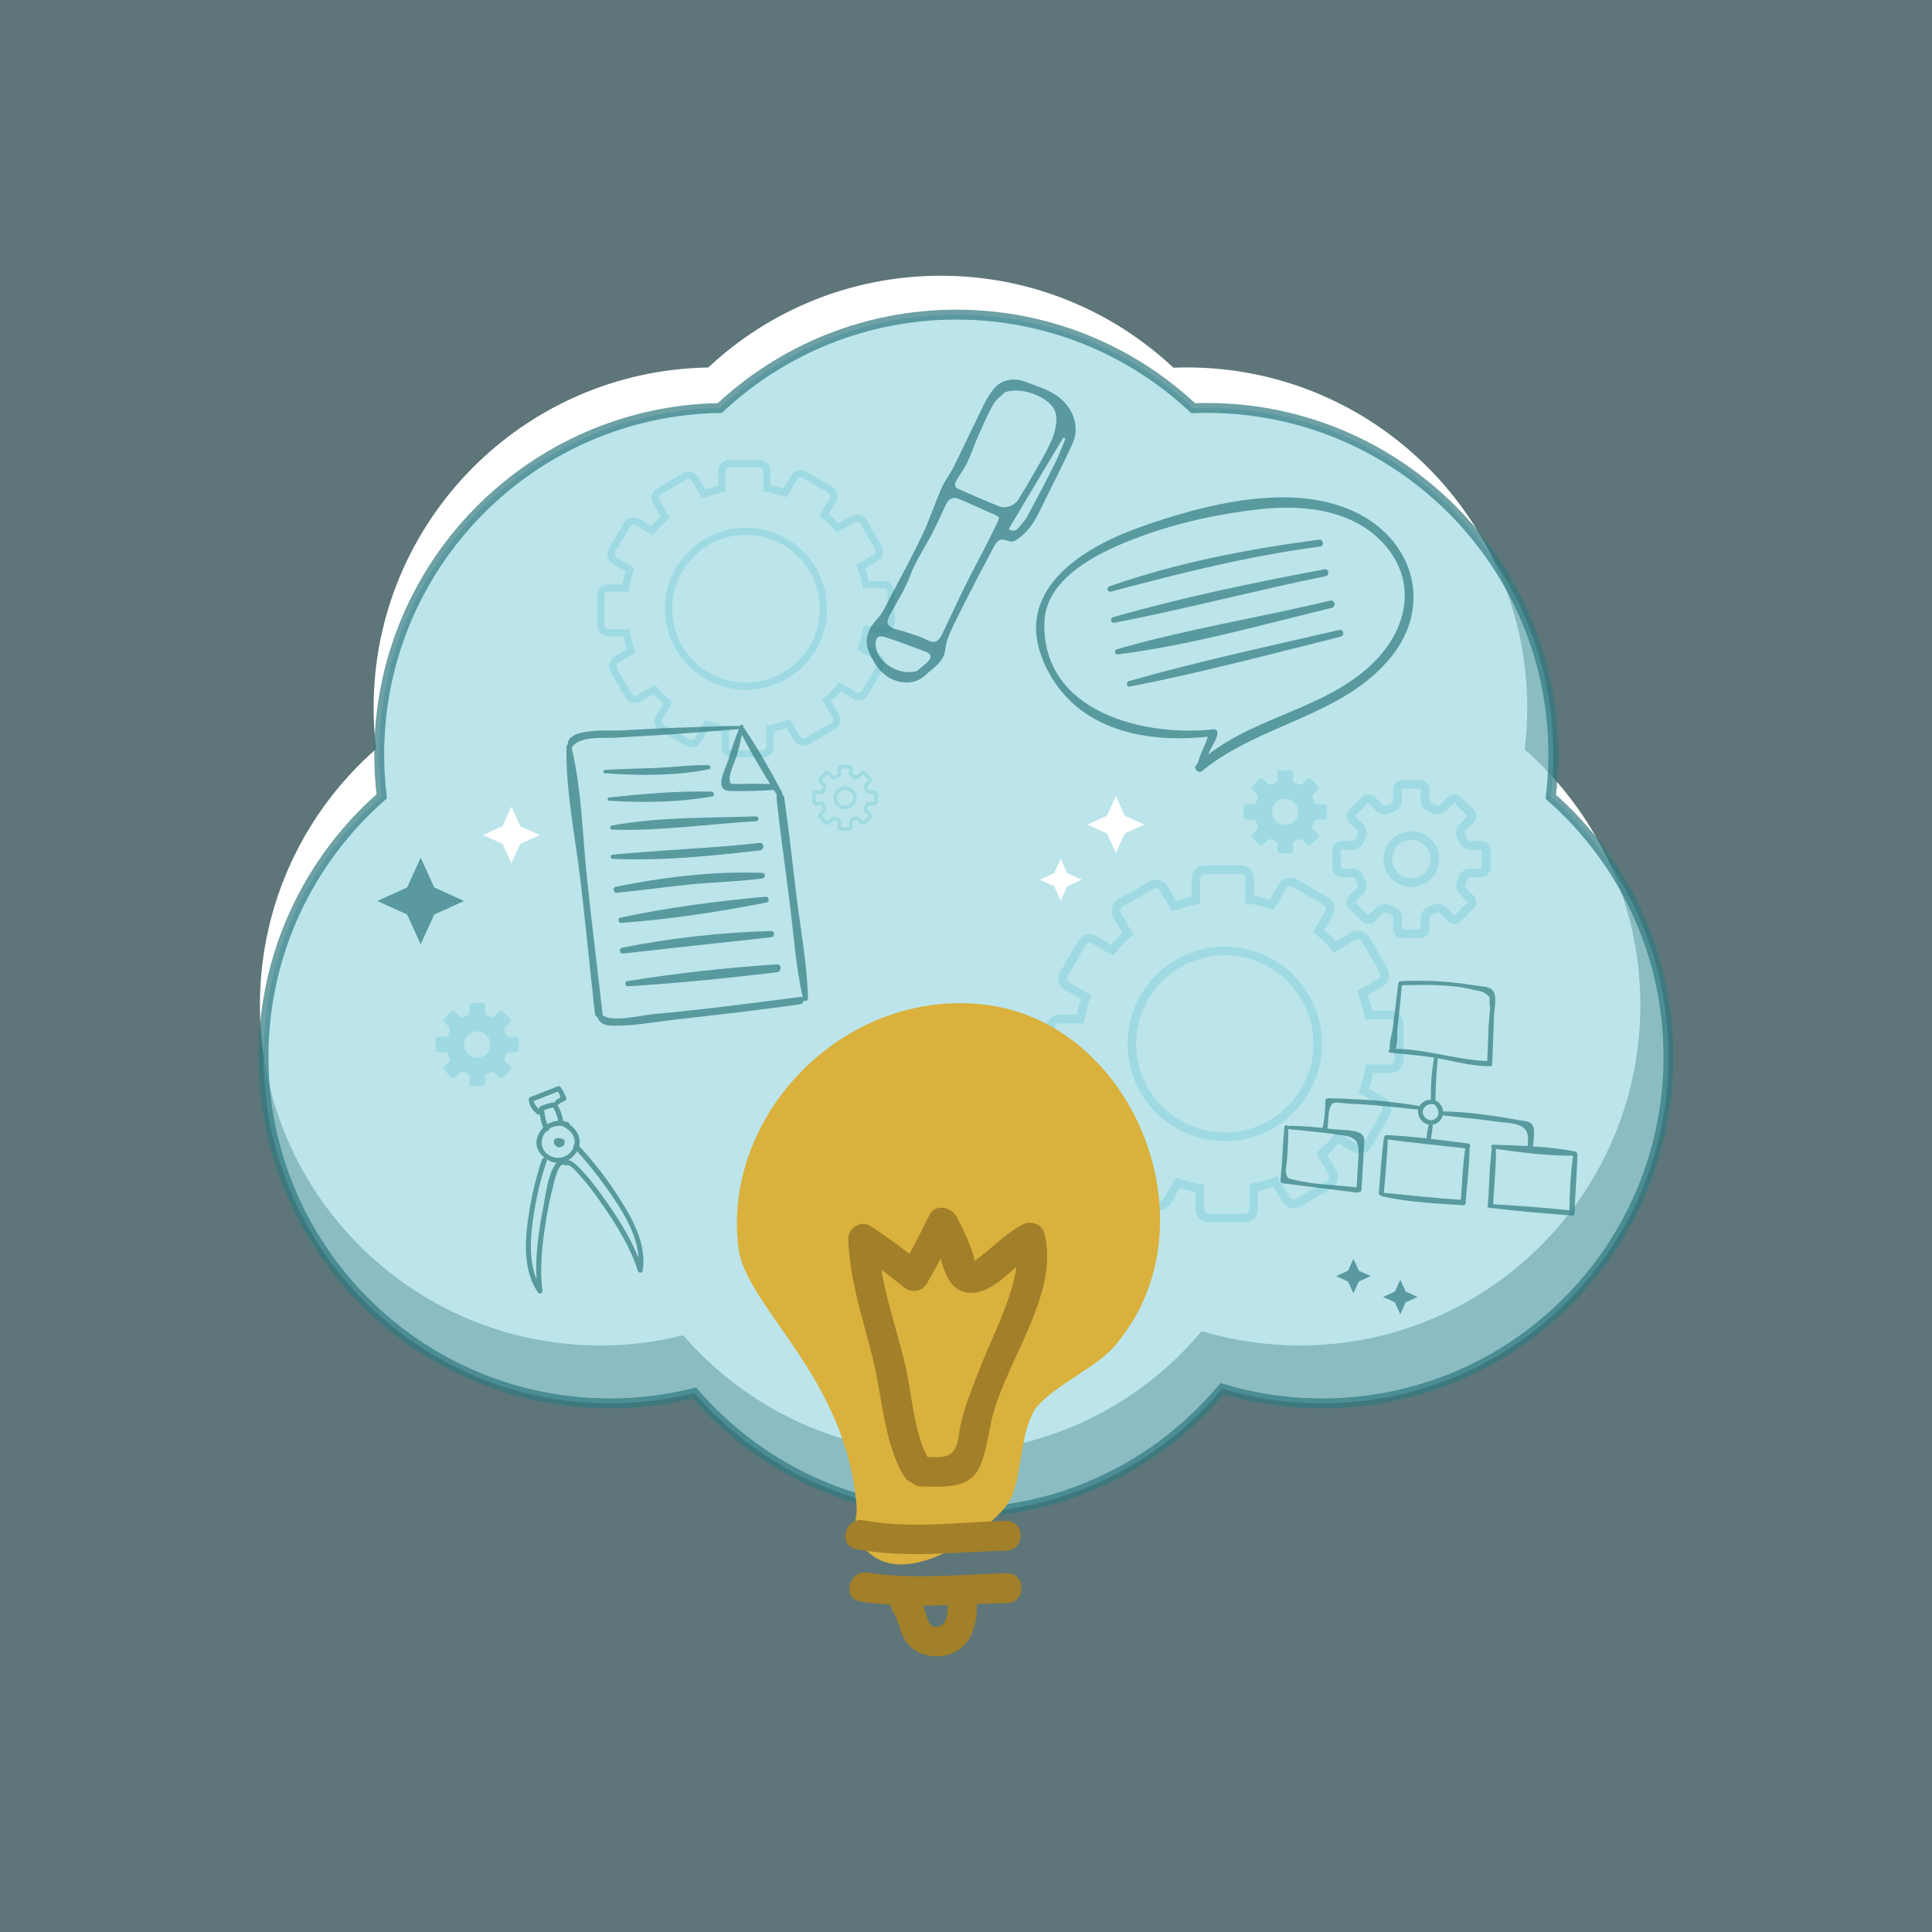 <?xml version="1.0" encoding="utf-8"?>
<!-- Generator: Adobe Illustrator 16.0.0, SVG Export Plug-In . SVG Version: 6.00 Build 0)  -->
<!DOCTYPE svg PUBLIC "-//W3C//DTD SVG 1.1//EN" "http://www.w3.org/Graphics/SVG/1.1/DTD/svg11.dtd">
<svg version="1.1" id="Capa_1" xmlns="http://www.w3.org/2000/svg" xmlns:xlink="http://www.w3.org/1999/xlink" x="0px" y="0px"
	 width="390px" height="390px" viewBox="0 0 390 390" enable-background="new 0 0 390 390" xml:space="preserve">
<rect x="0" y="0" width="390" height="390" fill="#333333" stroke="none"/>
<rect opacity="0.4" fill="#9FDAE2" width="390" height="390"/>
<g>
	<path fill="#FFFFFF" d="M307.782,151.283c0.335-2.754,0.512-5.556,0.512-8.4c0-37.95-30.765-68.714-68.715-68.714
		c-0.908,0-1.811,0.022-2.71,0.058c-12.287-11.513-28.804-18.566-46.971-18.566c-18.144,0-34.642,7.036-46.924,18.523
		c-37.416,0.62-67.557,31.137-67.557,68.7c0,2.812,0.173,5.584,0.501,8.309c-14.373,12.595-23.45,31.084-23.45,51.695
		c0,37.951,30.765,68.715,68.714,68.715c5.773,0,11.379-0.715,16.735-2.057c12.601,14.561,31.215,23.771,51.979,23.771
		c21.166,0,40.093-9.572,52.698-24.621c6.275,1.889,12.927,2.906,19.817,2.906c37.95,0,68.715-30.764,68.715-68.715
		C331.129,182.325,322.094,163.876,307.782,151.283z"/>
	<path opacity="0.7" fill="#9FDAE2" stroke="#2F7A7F" stroke-width="2" stroke-miterlimit="10" d="M313.045,160.834
		c0.342-2.802,0.521-5.656,0.521-8.549c0-38.626-31.311-69.937-69.936-69.937c-0.925,0-1.843,0.024-2.758,0.06
		c-12.506-11.718-29.316-18.896-47.806-18.896c-18.466,0-35.258,7.16-47.758,18.852c-38.08,0.629-68.758,31.69-68.758,69.921
		c0,2.862,0.176,5.683,0.51,8.456c-14.627,12.819-23.866,31.636-23.866,52.614c0,38.625,31.311,69.936,69.937,69.936
		c5.875,0,11.579-0.729,17.033-2.094c12.823,14.82,31.768,24.195,52.903,24.195c21.542,0,40.806-9.744,53.634-25.059
		c6.388,1.92,13.157,2.957,20.17,2.957c38.625,0,69.936-31.311,69.936-69.936C336.806,192.428,327.611,173.65,313.045,160.834z"/>
	<g>
		<g>
			<g>
				<path fill="#9FDAE2" d="M251.26,246.75l-7.231-0.004c-1.477,0-2.677-1.205-2.677-2.676v-3.453
					c-1.065-0.207-2.126-0.475-3.176-0.801l-1.813,3.137c-0.473,0.82-1.358,1.336-2.312,1.336c-0.468,0-0.932-0.123-1.339-0.359
					l-6.264-3.615c-0.621-0.355-1.065-0.932-1.252-1.623c-0.183-0.689-0.09-1.416,0.271-2.033l1.725-2.99
					c-0.811-0.709-1.596-1.475-2.344-2.285l-3.138,1.809c-0.409,0.238-0.872,0.359-1.341,0.359c-0.955,0-1.847-0.51-2.32-1.336
					l-3.618-6.268c-0.356-0.619-0.452-1.342-0.27-2.027c0.188-0.693,0.63-1.271,1.252-1.627l2.979-1.727
					c-0.352-1.027-0.645-2.082-0.887-3.15h-3.61c-1.481,0-2.685-1.205-2.685-2.682v-7.229c0-1.479,1.203-2.684,2.685-2.684h3.446
					c0.211-1.076,0.479-2.135,0.804-3.168l-3.135-1.812c-0.62-0.355-1.064-0.936-1.251-1.627c-0.186-0.691-0.091-1.414,0.267-2.035
					l3.617-6.259c0.486-0.831,1.384-1.341,2.335-1.341c0.465,0,0.926,0.122,1.331,0.354l2.987,1.728
					c0.703-0.805,1.467-1.585,2.282-2.337l-1.814-3.14c-0.358-0.624-0.452-1.349-0.266-2.043c0.188-0.688,0.629-1.264,1.249-1.617
					l6.258-3.619c0.412-0.237,0.877-0.36,1.344-0.36c0.953,0,1.845,0.513,2.327,1.341l1.716,2.981
					c1.029-0.352,2.086-0.648,3.148-0.888v-3.616c0-1.475,1.207-2.678,2.683-2.678h7.23c1.478,0,2.684,1.203,2.684,2.678v3.451
					c1.08,0.213,2.145,0.48,3.172,0.804l1.811-3.132c0.478-0.825,1.369-1.34,2.322-1.34c0.462,0,0.927,0.123,1.331,0.355
					l6.265,3.621c1.279,0.738,1.72,2.381,0.983,3.661l-1.723,2.986c0.814,0.713,1.597,1.475,2.339,2.282l3.138-1.811
					c0.406-0.236,0.867-0.359,1.336-0.359c0.955,0,1.847,0.511,2.326,1.339l3.617,6.261c0.731,1.286,0.293,2.926-0.98,3.667
					l-2.981,1.723c0.354,1.041,0.652,2.098,0.894,3.152h3.612c0.72,0,1.391,0.279,1.897,0.789c0.507,0.506,0.782,1.178,0.776,1.895
					v7.227c-0.001,1.48-1.201,2.686-2.674,2.686h-3.45c-0.214,1.076-0.483,2.135-0.802,3.162l3.132,1.812
					c1.279,0.742,1.717,2.383,0.98,3.662l-3.616,6.262c-0.481,0.828-1.371,1.342-2.324,1.342c-0.464,0-0.924-0.125-1.331-0.354
					l-2.99-1.73c-0.716,0.812-1.479,1.598-2.289,2.338l1.811,3.133c0.739,1.293,0.299,2.934-0.979,3.668l-6.262,3.617
					c-0.413,0.238-0.878,0.359-1.339,0.359c-0.955,0-1.842-0.514-2.319-1.34l-1.724-2.98c-1.017,0.348-2.072,0.643-3.148,0.887
					v3.617C253.939,245.547,252.736,246.75,251.26,246.75L251.26,246.75z M237.376,237.721l0.677,0.225
					c1.419,0.477,2.869,0.844,4.315,1.086l0.724,0.123v4.914c0,0.514,0.419,0.934,0.938,0.934l7.231,0.004
					c0.518,0,0.939-0.422,0.939-0.938v-5.033l0.696-0.141c1.482-0.299,2.926-0.707,4.287-1.205l0.686-0.252l2.455,4.236
					c0.251,0.438,0.829,0.598,1.281,0.344l6.259-3.615c0.448-0.258,0.601-0.834,0.341-1.291l-2.525-4.363l0.541-0.469
					c1.124-0.988,2.172-2.053,3.104-3.182l0.47-0.566l4.254,2.459c0.43,0.244,1.029,0.086,1.277-0.348l3.616-6.264
					c0.259-0.447,0.105-1.02-0.341-1.279l-4.363-2.523l0.229-0.678c0.468-1.381,0.835-2.826,1.092-4.303l0.127-0.727h4.904
					c0.511,0,0.931-0.422,0.935-0.945v-7.229c0-0.252-0.094-0.484-0.272-0.664c-0.176-0.176-0.412-0.275-0.662-0.275h-5.032
					l-0.141-0.697c-0.289-1.434-0.698-2.879-1.214-4.289l-0.251-0.688l4.242-2.449c0.445-0.26,0.598-0.836,0.338-1.289l-3.612-6.255
					c-0.248-0.429-0.846-0.595-1.28-0.342l-4.372,2.521l-0.469-0.538c-0.983-1.12-2.054-2.165-3.182-3.1l-0.563-0.469l2.447-4.25
					c0.259-0.446,0.106-1.022-0.344-1.283l-6.261-3.618c-0.424-0.242-1.027-0.083-1.273,0.348l-2.526,4.361l-0.676-0.232
					c-1.373-0.466-2.823-0.831-4.312-1.088l-0.727-0.123v-4.911c0-0.517-0.421-0.936-0.938-0.936h-7.23
					c-0.518,0-0.941,0.417-0.941,0.936v5.035l-0.701,0.14c-1.456,0.293-2.896,0.698-4.284,1.209l-0.689,0.254l-2.442-4.242
					c-0.253-0.437-0.842-0.602-1.292-0.341l-6.261,3.616c-0.215,0.122-0.369,0.323-0.435,0.562c-0.063,0.243-0.028,0.5,0.097,0.719
					l2.524,4.367l-0.538,0.473c-1.146,1.003-2.188,2.077-3.101,3.179l-0.47,0.567l-4.251-2.455c-0.428-0.248-1.03-0.084-1.29,0.354
					l-3.614,6.255c-0.123,0.213-0.156,0.467-0.093,0.707c0.065,0.242,0.222,0.445,0.438,0.572l4.367,2.521l-0.23,0.678
					c-0.472,1.389-0.839,2.838-1.091,4.309l-0.121,0.725h-4.906c-0.519,0-0.945,0.422-0.945,0.943v7.227
					c0,0.518,0.423,0.941,0.945,0.941h5.032l0.142,0.703c0.287,1.461,0.696,2.902,1.204,4.283l0.255,0.689l-4.243,2.453
					c-0.22,0.123-0.373,0.324-0.438,0.562c-0.062,0.242-0.028,0.496,0.095,0.713l3.616,6.264c0.246,0.428,0.844,0.594,1.281,0.34
					l4.366-2.52l0.473,0.533c1.001,1.137,2.072,2.182,3.186,3.107l0.564,0.471l-2.452,4.252c-0.125,0.217-0.156,0.471-0.095,0.711
					c0.065,0.242,0.22,0.439,0.435,0.566l6.271,3.615c0.43,0.25,1.023,0.088,1.267-0.338L237.376,237.721L237.376,237.721z
					 M247.239,230.35c-10.825,0-19.626-8.807-19.626-19.629c0-10.824,8.804-19.631,19.626-19.631
					c10.827,0,19.635,8.807,19.635,19.631C266.875,221.543,258.064,230.35,247.239,230.35L247.239,230.35z M247.239,192.832
					c-9.861,0-17.885,8.024-17.885,17.889c0,9.861,8.023,17.885,17.885,17.885c9.866,0,17.892-8.023,17.892-17.885
					C265.131,200.855,257.104,192.832,247.239,192.832L247.239,192.832z"/>
			</g>
		</g>
		<g>
			<g>
				<path fill="#9FDAE2" d="M153.94,152.91l-6.026-0.003c-1.232,0-2.231-1.003-2.231-2.229V147.8
					c-0.888-0.174-1.771-0.396-2.647-0.669l-1.511,2.614c-0.395,0.685-1.133,1.115-1.928,1.115c-0.389,0-0.776-0.103-1.115-0.3
					l-5.221-3.013c-0.518-0.296-0.887-0.777-1.042-1.354c-0.153-0.573-0.075-1.179,0.225-1.694l1.437-2.492
					c-0.676-0.592-1.33-1.229-1.953-1.906l-2.615,1.508c-0.341,0.198-0.728,0.299-1.118,0.299c-0.796,0-1.54-0.424-1.934-1.113
					l-3.016-5.224c-0.297-0.517-0.377-1.118-0.224-1.689c0.155-0.579,0.525-1.06,1.043-1.356l2.482-1.438
					c-0.293-0.858-0.538-1.736-0.74-2.626h-3.009c-1.234,0-2.237-1.004-2.237-2.235v-6.024c0-1.234,1.002-2.237,2.237-2.237h2.872
					c0.177-0.897,0.4-1.779,0.671-2.641l-2.613-1.51c-0.517-0.297-0.886-0.78-1.042-1.357c-0.155-0.575-0.075-1.178,0.223-1.695
					l3.014-5.217c0.406-0.693,1.153-1.119,1.946-1.119c0.387,0,0.771,0.103,1.109,0.296l2.489,1.44
					c0.586-0.671,1.223-1.321,1.902-1.947l-1.512-2.616c-0.298-0.521-0.376-1.125-0.221-1.703c0.156-0.574,0.525-1.054,1.041-1.349
					l5.216-3.016c0.344-0.198,0.73-0.301,1.12-0.301c0.795,0,1.538,0.427,1.939,1.118l1.431,2.484
					c0.858-0.292,1.739-0.539,2.625-0.739v-3.014c0-1.229,1.006-2.232,2.235-2.232h6.026c1.231,0,2.236,1.002,2.236,2.232v2.876
					c0.901,0.178,1.788,0.4,2.644,0.67l1.509-2.61c0.399-0.687,1.141-1.118,1.937-1.118c0.385,0,0.772,0.103,1.109,0.297
					l5.221,3.017c1.066,0.616,1.433,1.984,0.82,3.053l-1.436,2.489c0.679,0.594,1.332,1.229,1.95,1.901l2.615-1.509
					c0.338-0.197,0.722-0.3,1.112-0.3c0.797,0,1.54,0.426,1.939,1.117l3.016,5.218c0.609,1.073,0.244,2.438-0.818,3.056
					l-2.485,1.435c0.295,0.868,0.544,1.75,0.745,2.629h3.011c0.601,0,1.16,0.233,1.582,0.657c0.423,0.422,0.652,0.981,0.647,1.579
					v6.023c-0.001,1.233-1,2.239-2.229,2.239h-2.875c-0.177,0.896-0.402,1.779-0.667,2.634l2.61,1.512
					c1.066,0.618,1.431,1.987,0.817,3.052l-3.014,5.219c-0.402,0.689-1.142,1.119-1.938,1.119c-0.386,0-0.77-0.104-1.109-0.296
					l-2.492-1.442c-0.597,0.679-1.232,1.333-1.909,1.95l1.51,2.611c0.616,1.078,0.249,2.446-0.817,3.057l-5.219,3.015
					c-0.344,0.198-0.731,0.3-1.116,0.3c-0.796,0-1.536-0.429-1.933-1.118l-1.437-2.484c-0.847,0.29-1.728,0.536-2.623,0.74v3.014
					C156.174,151.907,155.171,152.91,153.94,152.91L153.94,152.91z M142.369,145.385l0.564,0.187
					c1.183,0.398,2.391,0.703,3.597,0.906l0.603,0.102v4.096c0,0.427,0.349,0.778,0.782,0.778l6.027,0.003
					c0.431,0,0.783-0.352,0.783-0.781v-4.196l0.581-0.117c1.235-0.249,2.438-0.588,3.573-1.004l0.571-0.21l2.046,3.532
					c0.209,0.363,0.691,0.497,1.068,0.286l5.216-3.013c0.374-0.215,0.5-0.696,0.285-1.077l-2.105-3.635l0.45-0.39
					c0.938-0.824,1.811-1.712,2.588-2.653l0.391-0.473l3.545,2.05c0.358,0.204,0.858,0.072,1.065-0.291l3.015-5.22
					c0.215-0.372,0.086-0.849-0.285-1.065l-3.637-2.104l0.191-0.566c0.391-1.149,0.697-2.355,0.91-3.585l0.106-0.605h4.087
					c0.426,0,0.775-0.352,0.78-0.787v-6.026c0-0.209-0.078-0.403-0.227-0.553c-0.147-0.146-0.343-0.229-0.553-0.229h-4.194
					l-0.117-0.581c-0.24-1.196-0.581-2.399-1.011-3.576l-0.21-0.572l3.537-2.042c0.371-0.216,0.498-0.695,0.281-1.073l-3.011-5.214
					c-0.206-0.357-0.705-0.496-1.067-0.286l-3.644,2.101l-0.391-0.448c-0.819-0.934-1.711-1.804-2.651-2.583l-0.47-0.391l2.04-3.542
					c0.215-0.372,0.088-0.853-0.287-1.069l-5.218-3.016c-0.353-0.201-0.855-0.069-1.061,0.291l-2.105,3.634l-0.563-0.194
					c-1.145-0.387-2.354-0.692-3.594-0.906l-0.605-0.103v-4.093c0-0.431-0.351-0.78-0.783-0.78h-6.025
					c-0.431,0-0.786,0.347-0.786,0.78v4.196l-0.583,0.117c-1.214,0.244-2.415,0.583-3.571,1.008l-0.574,0.211l-2.036-3.537
					c-0.21-0.364-0.701-0.5-1.076-0.283l-5.218,3.014c-0.179,0.102-0.307,0.27-0.362,0.468c-0.052,0.202-0.024,0.416,0.081,0.599
					l2.104,3.641l-0.448,0.393c-0.955,0.836-1.824,1.731-2.585,2.65l-0.39,0.472l-3.544-2.046c-0.356-0.207-0.858-0.071-1.075,0.294
					l-3.012,5.214c-0.103,0.178-0.13,0.389-0.078,0.589c0.055,0.203,0.185,0.372,0.365,0.478l3.64,2.101l-0.192,0.565
					c-0.394,1.158-0.7,2.367-0.909,3.591l-0.101,0.605h-4.09c-0.431,0-0.787,0.351-0.787,0.785v6.023
					c0,0.433,0.352,0.785,0.787,0.785h4.195l0.118,0.585c0.239,1.218,0.581,2.419,1.004,3.571l0.212,0.573l-3.537,2.045
					c-0.183,0.103-0.311,0.271-0.365,0.47c-0.051,0.202-0.023,0.414,0.079,0.595l3.014,5.219c0.205,0.356,0.703,0.495,1.067,0.284
					l3.639-2.1l0.395,0.445c0.834,0.947,1.727,1.817,2.654,2.588l0.471,0.393l-2.045,3.543c-0.103,0.182-0.129,0.393-0.078,0.594
					c0.055,0.201,0.183,0.367,0.362,0.47l5.227,3.015c0.357,0.208,0.853,0.073,1.055-0.282L142.369,145.385L142.369,145.385z
					 M150.589,139.241c-9.023,0-16.358-7.34-16.358-16.359c0-9.023,7.338-16.362,16.358-16.362c9.024,0,16.365,7.34,16.365,16.362
					C166.954,131.901,159.612,139.241,150.589,139.241L150.589,139.241z M150.589,107.973c-8.22,0-14.906,6.687-14.906,14.909
					c0,8.219,6.687,14.906,14.906,14.906c8.223,0,14.911-6.687,14.911-14.906C165.5,114.659,158.812,107.973,150.589,107.973
					L150.589,107.973z"/>
			</g>
		</g>
		<g>
			<path fill="#9FDAE2" d="M286.705,189.369h-3.604c-1.023,0-1.854-0.831-1.854-1.854v-2.331c0-0.17-0.179-0.416-0.339-0.47
				l-1.107-0.457c-0.197-0.093-0.522-0.034-0.623,0.066l-1.653,1.652c-0.703,0.698-1.926,0.695-2.621,0l-2.552-2.552
				c-0.35-0.348-0.544-0.815-0.544-1.313s0.194-0.965,0.545-1.311l1.648-1.648c0.116-0.115,0.162-0.418,0.091-0.567l-0.458-1.116
				c-0.072-0.209-0.327-0.392-0.493-0.392h-2.333c-1.024,0-1.854-0.831-1.854-1.856v-3.604c0-1.023,0.829-1.855,1.854-1.855h2.333
				c0.166,0,0.419-0.183,0.472-0.339l0.45-1.108c0.101-0.206,0.055-0.511-0.065-0.63l-1.646-1.647
				c-0.349-0.345-0.543-0.813-0.543-1.31c0-0.5,0.194-0.964,0.545-1.311l2.55-2.551c0.693-0.696,1.921-0.698,2.622-0.002l1.647,1.65
				c0.063,0.065,0.216,0.126,0.382,0.126c0.107,0,0.167-0.021,0.188-0.034l1.108-0.462c0.219-0.075,0.397-0.322,0.397-0.49v-2.331
				c0-1.027,0.831-1.856,1.854-1.856h3.604c1.025,0,1.861,0.829,1.861,1.856v2.331c0,0.167,0.177,0.418,0.331,0.468l1.112,0.459
				c0.321,0.153,0.535,0.025,0.626-0.067l1.646-1.648c0.705-0.699,1.932-0.697,2.626,0.004l2.548,2.55
				c0.35,0.343,0.545,0.811,0.545,1.309c0,0.496-0.195,0.964-0.547,1.312l-1.648,1.647c-0.116,0.117-0.165,0.423-0.09,0.573
				l0.462,1.109c0.071,0.215,0.324,0.394,0.49,0.394H299c1.023,0,1.855,0.832,1.855,1.855v3.605c0,1.024-0.832,1.855-1.855,1.855
				h-2.332c-0.166,0-0.419,0.18-0.468,0.335l-0.459,1.117c-0.1,0.204-0.052,0.507,0.066,0.626l1.647,1.649
				c0.347,0.341,0.545,0.81,0.545,1.306c0,0.499-0.195,0.966-0.548,1.314l-2.548,2.551c-0.69,0.693-1.917,0.696-2.62,0.003
				l-1.649-1.65c-0.097-0.097-0.423-0.168-0.574-0.094l-1.104,0.459c-0.216,0.073-0.393,0.322-0.393,0.494v2.33
				C288.565,188.538,287.729,189.369,286.705,189.369L286.705,189.369z M279.557,182.455c0.343,0,0.678,0.073,0.963,0.218
				l0.996,0.409c0.817,0.272,1.474,1.185,1.474,2.102v2.331c0,0.062,0.049,0.112,0.11,0.112h3.603c0.064,0,0.114-0.054,0.114-0.112
				v-2.331c0-0.917,0.655-1.826,1.524-2.121l0.994-0.417c0.234-0.117,0.565-0.193,0.907-0.193c0.617,0,1.218,0.241,1.619,0.642
				l1.647,1.646c0.025,0.026,0.058,0.032,0.078,0.032l2.63-2.582l-0.002-0.003l0.002-0.154l-1.649-1.648
				c-0.649-0.652-0.828-1.761-0.417-2.579l0.409-0.998c0.27-0.815,1.182-1.473,2.1-1.473h2.332c0.06,0,0.11-0.051,0.11-0.11v-3.605
				c0-0.059-0.053-0.11-0.11-0.11h-2.332c-0.92,0-1.833-0.658-2.123-1.529l-0.415-0.995c-0.382-0.765-0.203-1.872,0.444-2.523
				l1.649-1.65l-0.002-0.002l0.002-0.154l-2.552-2.554c-0.103-0.03-0.135-0.022-0.158,0.003l-1.649,1.646
				c-0.625,0.626-1.783,0.816-2.58,0.42l-0.997-0.413c-0.811-0.267-1.468-1.177-1.468-2.1v-2.331c0-0.06-0.058-0.115-0.116-0.115
				h-3.601c-0.062,0-0.111,0.054-0.111,0.115v2.331c0,0.922-0.662,1.834-1.531,2.121l-0.991,0.416
				c-0.235,0.117-0.565,0.193-0.911,0.193c-0.613,0-1.217-0.237-1.617-0.638l-1.647-1.647h-0.156l-2.552,2.554l0,0v0.154
				l1.651,1.647c0.645,0.652,0.824,1.761,0.417,2.581l-0.408,0.994c-0.272,0.818-1.187,1.474-2.104,1.474H270.8
				c-0.06,0-0.11,0.052-0.11,0.111v3.604c0,0.061,0.052,0.111,0.11,0.111h2.332c0.916,0,1.828,0.657,2.125,1.525l0.413,1.004
				c0.384,0.762,0.205,1.869-0.442,2.521l-1.651,1.648l0,0v0.157l2.552,2.55c0.103,0.032,0.131,0.023,0.158-0.001l1.648-1.647
				C278.336,182.696,278.94,182.455,279.557,182.455L279.557,182.455z M284.904,179.042c-3.1,0-5.622-2.523-5.622-5.623
				c0-3.1,2.522-5.623,5.622-5.623c3.101,0,5.624,2.523,5.624,5.623C290.53,176.518,288.006,179.042,284.904,179.042
				L284.904,179.042z M284.904,169.538c-2.14,0-3.883,1.741-3.883,3.881c0,2.141,1.741,3.884,3.883,3.884
				c2.139,0,3.882-1.74,3.882-3.884C288.784,171.279,287.044,169.538,284.904,169.538L284.904,169.538z"/>
		</g>
		<g>
			<path fill="#9FDAE2" d="M171.342,167.699h-1.5c-0.427,0-0.773-0.347-0.773-0.772v-0.971c0-0.071-0.074-0.175-0.142-0.197
				l-0.46-0.19c-0.082-0.039-0.219-0.014-0.259,0.029l-0.689,0.688c-0.293,0.291-0.803,0.29-1.092,0l-1.062-1.063
				c-0.146-0.145-0.227-0.34-0.227-0.546c0-0.208,0.082-0.403,0.227-0.546l0.686-0.687c0.048-0.048,0.068-0.175,0.038-0.237
				l-0.192-0.464c-0.03-0.088-0.136-0.164-0.205-0.164h-0.973c-0.426,0-0.771-0.346-0.771-0.774v-1.501
				c0-0.425,0.345-0.772,0.771-0.772h0.973c0.069,0,0.175-0.077,0.196-0.141l0.189-0.462c0.041-0.085,0.021-0.213-0.029-0.262
				l-0.686-0.687c-0.145-0.143-0.225-0.339-0.225-0.544c0-0.209,0.08-0.403,0.227-0.546l1.062-1.062
				c0.289-0.291,0.8-0.292,1.091-0.002l0.688,0.688c0.025,0.027,0.089,0.052,0.159,0.052c0.045,0,0.07-0.009,0.078-0.014
				l0.461-0.193c0.092-0.031,0.166-0.133,0.166-0.203v-0.971c0-0.428,0.346-0.773,0.773-0.773h1.5c0.428,0,0.776,0.345,0.776,0.773
				v0.971c0,0.07,0.073,0.173,0.139,0.194l0.462,0.192c0.135,0.064,0.224,0.01,0.261-0.028l0.686-0.686
				c0.293-0.292,0.804-0.291,1.093,0.001l1.063,1.062c0.145,0.143,0.226,0.339,0.226,0.545c0,0.208-0.081,0.402-0.227,0.546
				l-0.687,0.686c-0.047,0.049-0.068,0.177-0.037,0.24l0.192,0.462c0.031,0.089,0.135,0.164,0.204,0.164h0.973
				c0.425,0,0.771,0.346,0.771,0.771v1.503c0,0.427-0.346,0.773-0.771,0.773h-0.973c-0.069,0-0.173,0.074-0.195,0.14l-0.191,0.464
				c-0.041,0.085-0.021,0.211,0.028,0.262l0.687,0.686c0.144,0.143,0.226,0.338,0.226,0.544c0,0.208-0.081,0.402-0.228,0.547
				l-1.061,1.062c-0.289,0.29-0.799,0.291-1.092,0.001l-0.687-0.687c-0.042-0.04-0.176-0.07-0.238-0.039l-0.46,0.191
				c-0.09,0.031-0.163,0.136-0.163,0.207v0.971C172.118,167.352,171.77,167.699,171.342,167.699L171.342,167.699z M168.365,164.819
				c0.142,0,0.281,0.031,0.4,0.09l0.415,0.171c0.341,0.113,0.614,0.493,0.614,0.875v0.971c0,0.025,0.021,0.046,0.044,0.046h1.502
				c0.027,0,0.047-0.022,0.047-0.046v-0.971c0-0.382,0.271-0.761,0.635-0.883l0.413-0.174c0.099-0.049,0.237-0.081,0.379-0.081
				c0.256,0,0.507,0.101,0.674,0.267l0.687,0.686c0.01,0.01,0.024,0.014,0.032,0.014l1.096-1.076l-0.002-0.001l0.002-0.066
				l-0.688-0.686c-0.269-0.27-0.345-0.732-0.173-1.073l0.171-0.416c0.113-0.34,0.492-0.614,0.874-0.614h0.972
				c0.024,0,0.046-0.021,0.046-0.046v-1.503c0-0.023-0.022-0.044-0.046-0.044h-0.972c-0.383,0-0.763-0.274-0.884-0.637l-0.173-0.415
				c-0.16-0.318-0.084-0.781,0.185-1.051l0.686-0.688v-0.001v-0.063l-1.062-1.063c-0.042-0.014-0.056-0.009-0.066,0.001
				l-0.688,0.686c-0.259,0.261-0.742,0.339-1.074,0.175l-0.415-0.173c-0.338-0.111-0.612-0.49-0.612-0.874v-0.971
				c0-0.024-0.024-0.048-0.048-0.048h-1.5c-0.026,0-0.046,0.024-0.046,0.048v0.971c0,0.384-0.275,0.764-0.638,0.883l-0.413,0.174
				c-0.098,0.049-0.235,0.08-0.379,0.08c-0.256,0-0.508-0.099-0.674-0.265l-0.687-0.686h-0.065l-1.062,1.063l0,0v0.063l0.687,0.687
				c0.269,0.271,0.343,0.734,0.174,1.076l-0.171,0.413c-0.113,0.341-0.493,0.614-0.875,0.614h-0.973
				c-0.025,0-0.045,0.021-0.045,0.045v1.502c0,0.026,0.021,0.047,0.045,0.047h0.973c0.382,0,0.761,0.273,0.884,0.636l0.172,0.417
				c0.16,0.318,0.086,0.781-0.184,1.051l-0.687,0.686l0,0v0.067l1.062,1.062c0.043,0.014,0.055,0.009,0.068-0.001l0.685-0.686
				C167.856,164.919,168.108,164.819,168.365,164.819L168.365,164.819z M170.592,163.397c-1.292,0-2.342-1.051-2.342-2.342
				c0-1.292,1.051-2.343,2.342-2.343c1.292,0,2.344,1.051,2.344,2.343C172.936,162.347,171.884,163.397,170.592,163.397
				L170.592,163.397z M170.592,159.437c-0.892,0-1.618,0.727-1.618,1.619c0,0.891,0.725,1.618,1.618,1.618
				c0.892,0,1.617-0.727,1.617-1.618S171.484,159.437,170.592,159.437L170.592,159.437z"/>
		</g>
		<path fill="#9FDAE2" d="M267.265,162.335h-1.298c-0.302,0-0.627-0.231-0.72-0.516l-0.241-0.588
			c-0.138-0.27-0.072-0.661,0.139-0.876l0.919-0.916c0.217-0.209,0.217-0.561,0-0.772l-1.417-1.42c-0.217-0.212-0.563-0.212-0.773,0
			l-0.918,0.917c-0.212,0.212-0.606,0.279-0.876,0.143l-0.586-0.241c-0.286-0.094-0.52-0.417-0.52-0.72v-1.296
			c0-0.299-0.246-0.548-0.551-0.548h-2.004c-0.3,0-0.548,0.248-0.548,0.548v1.296c0,0.301-0.232,0.626-0.521,0.72l-0.584,0.241
			c-0.267,0.137-0.665,0.07-0.874-0.143l-0.916-0.917c-0.213-0.212-0.56-0.212-0.773,0l-1.421,1.42
			c-0.212,0.212-0.212,0.563,0,0.772l0.918,0.916c0.214,0.215,0.277,0.606,0.142,0.876l-0.238,0.588
			c-0.098,0.285-0.42,0.516-0.726,0.516h-1.296c-0.298,0-0.548,0.246-0.548,0.549v2.004c0,0.301,0.248,0.547,0.548,0.547h1.298
			c0.302,0,0.626,0.233,0.725,0.52l0.237,0.587c0.137,0.27,0.073,0.664-0.14,0.877l-0.917,0.915c-0.213,0.213-0.213,0.561,0,0.772
			l1.418,1.42c0.216,0.212,0.562,0.212,0.774,0l0.915-0.918c0.209-0.213,0.607-0.276,0.875-0.143l0.585,0.239
			c0.287,0.098,0.52,0.42,0.52,0.723v1.297c0,0.302,0.246,0.547,0.549,0.547h2.004c0.303,0,0.549-0.243,0.549-0.547v-1.297
			c0-0.301,0.237-0.625,0.521-0.723l0.585-0.239c0.27-0.133,0.665-0.07,0.877,0.143l0.918,0.918c0.211,0.212,0.558,0.212,0.772,0
			l1.418-1.42c0.216-0.213,0.216-0.559,0-0.772l-0.919-0.915c-0.212-0.214-0.273-0.607-0.139-0.877l0.242-0.587
			c0.091-0.287,0.418-0.52,0.718-0.52h1.299c0.299,0,0.547-0.244,0.547-0.547v-2.004
			C267.812,162.583,267.562,162.335,267.265,162.335z M259.424,166.531c-1.46,0-2.645-1.186-2.645-2.645
			c0-1.462,1.185-2.647,2.645-2.647s2.642,1.185,2.642,2.647C262.065,165.346,260.884,166.531,259.424,166.531z"/>
		<path fill="#9FDAE2" d="M104.169,209.305h-1.298c-0.301,0-0.626-0.23-0.719-0.516l-0.242-0.586
			c-0.137-0.271-0.073-0.662,0.139-0.877l0.918-0.916c0.218-0.209,0.218-0.561,0-0.773l-1.416-1.418
			c-0.217-0.213-0.564-0.213-0.774,0l-0.918,0.914c-0.211,0.215-0.606,0.279-0.876,0.145l-0.585-0.242
			c-0.285-0.094-0.519-0.418-0.519-0.721v-1.297c0-0.299-0.244-0.547-0.549-0.547h-2.004c-0.301,0-0.55,0.246-0.55,0.547v1.297
			c0,0.301-0.233,0.627-0.519,0.721l-0.584,0.242c-0.267,0.135-0.667,0.07-0.876-0.145l-0.915-0.914
			c-0.213-0.213-0.559-0.213-0.772,0l-1.421,1.418c-0.212,0.213-0.212,0.564,0,0.773l0.918,0.916
			c0.213,0.215,0.277,0.605,0.142,0.877l-0.238,0.586c-0.098,0.285-0.42,0.516-0.726,0.516h-1.296c-0.298,0-0.548,0.248-0.548,0.551
			v2.004c0,0.301,0.248,0.547,0.548,0.547h1.297c0.303,0,0.626,0.232,0.724,0.52l0.238,0.588c0.136,0.27,0.072,0.664-0.141,0.877
			l-0.917,0.916c-0.211,0.213-0.211,0.561,0,0.771l1.419,1.422c0.215,0.211,0.561,0.211,0.774,0l0.915-0.92
			c0.209-0.211,0.609-0.275,0.875-0.143l0.585,0.24c0.286,0.098,0.52,0.42,0.52,0.723v1.297c0,0.303,0.247,0.549,0.549,0.549h2.003
			c0.302,0,0.55-0.244,0.55-0.549V217.4c0-0.303,0.236-0.625,0.52-0.723l0.583-0.24c0.271-0.133,0.666-0.068,0.877,0.143l0.918,0.92
			c0.21,0.211,0.559,0.211,0.774,0l1.416-1.422c0.217-0.213,0.217-0.559,0-0.771l-0.918-0.916c-0.211-0.213-0.274-0.607-0.138-0.877
			l0.242-0.588c0.092-0.287,0.418-0.52,0.719-0.52h1.297c0.3,0,0.548-0.244,0.548-0.547v-2.004
			C104.716,209.555,104.468,209.305,104.169,209.305z M96.327,213.502c-1.458,0-2.644-1.186-2.644-2.645
			c0-1.463,1.186-2.648,2.644-2.648c1.461,0,2.642,1.186,2.642,2.648C98.969,212.316,97.789,213.502,96.327,213.502z"/>
	</g>
	<g>
		<g>
			<g>
				<path fill="#D9B13C" d="M172.94,304.443c-1.81-25.668-21.133-39.533-23.735-51.572c-4.029-26.506,19.727-52.242,47.542-50.254
					c31.43,1.939,48.987,43.941,28.826,68.398c-3.551,4.887-13.16,8.666-16.708,13.553c-3.527,6.092-2.193,14.521-5.745,19.408
					c-3.547,4.885-22.633,19.668-30.086,6.498C171.8,309.291,172.979,306.855,172.94,304.443"/>
			</g>
			<g>
				<g>
					<path fill="#A27F29" d="M187.63,294.852c-3.212-5.258-3.521-13.666-4.953-19.59c-2.019-8.361-5.126-16.559-5.456-25.225
						c-1.495,0.881-2.986,1.762-4.482,2.66c3.359,2.193,6.549,4.559,9.643,7.102c1.509,1.234,3.645,1.068,4.695-0.688
						c2.134-3.533,3.902-7.215,5.783-10.881c-1.721,0.021-3.455,0.051-5.185,0.078c2.669,3.391,1.876,11.168,7.063,12.51
						c5.512,1.412,10.606-6.277,14.743-8.461c-1.479-0.574-2.959-1.15-4.439-1.729c1.798,6.98-4.592,18.688-7.046,25.098
						c-1.76,4.621-3.736,8.979-4.422,13.91c-0.725,5.139-3.019,4.615-7.666,4.41c-3.873-0.162-3.754,5.838,0.095,6.004
						c11.032,0.484,11.913-1.512,13.931-12.322c2.271-12.062,14.158-26.025,10.876-38.775c-0.519-1.975-2.78-2.602-4.439-1.73
						c-3.663,1.934-6.453,5.1-9.835,7.455c0.784-0.537-2.871-8.406-3.718-9.475c-1.297-1.656-4.052-2.125-5.188,0.08
						c-1.875,3.674-3.646,7.352-5.777,10.885c1.568-0.225,3.132-0.447,4.705-0.678c-3.505-2.877-7.068-5.535-10.871-8.018
						c-1.91-1.256-4.551,0.482-4.467,2.664c0.311,8.145,2.854,15.803,4.871,23.641c1.938,7.518,2.306,17.5,6.399,24.203
						C184.512,301.271,189.656,298.166,187.63,294.852L187.63,294.852z"/>
				</g>
			</g>
			<g>
				<g>
					<path fill="#A27F29" d="M172.834,312.709c10.089,1.902,20.154,0.58,30.333,0.307c3.87-0.107,3.784-6.107-0.092-6.008
						c-9.579,0.252-19.21,1.666-28.731-0.104C170.551,306.195,169.031,312.008,172.834,312.709L172.834,312.709z"/>
				</g>
			</g>
			<g>
				<g>
					<path fill="#A27F29" d="M173.656,323.275c9.882,1.541,19.739,0.545,29.674,0.311c3.872-0.084,3.781-6.094-0.092-6.006
						c-9.344,0.223-18.769,1.322-28.073-0.123C171.374,316.875,169.836,322.684,173.656,323.275L173.656,323.275z"/>
				</g>
			</g>
			<g>
				<g>
					<path fill="#A27F29" d="M180.267,325.318c1.147,1.834,1.353,4.096,2.564,5.932c1.665,2.52,4.671,3.432,7.547,2.979
						c6.246-0.965,7.407-7.568,6.553-12.801c-0.263-1.621-2.299-2.467-3.729-2.049c-1.713,0.51-2.301,2.119-2.047,3.734
						c0.322,1.977,0.241,5.752-2.706,5.217c-0.859-0.158-1.104-1.293-1.351-1.996c-0.479-1.422-0.904-2.852-1.707-4.121
						C183.352,318.93,178.205,322.025,180.267,325.318L180.267,325.318z"/>
				</g>
			</g>
		</g>
	</g>
	<path opacity="0.7" fill-rule="evenodd" clip-rule="evenodd" fill="#2F7A7F" d="M174.996,130.369
		c-0.17-1.25,0.111-3.375,2.01-5.351c1.243-1.293,1.983-3.097,2.845-4.727c2.154-4.078,4.358-8.135,6.333-12.3
		c1.461-3.087,2.525-6.365,3.899-9.497c0.645-1.473,1.68-2.769,2.406-4.212c1.522-3.018,2.92-6.099,4.438-9.118
		c1.149-2.288,2.102-4.777,3.708-6.703c1.511-1.81,3.948-2.309,6.321-1.397c2.105,0.808,4.252,1.419,6.225,2.709
		c3.179,2.074,4.957,6.146,3.357,9.7c-2.102,4.669-4.502,9.204-6.73,13.817c-1.139,2.359-2.567,4.452-4.864,5.816
		c-0.297,0.177-0.765,0.308-1.057,0.201c-1.971-0.728-2.462-0.527-3.455,1.419c-1.09,2.136-2.253,4.234-3.348,6.369
		c-1.672,3.262-3.366,6.514-4.94,9.824c-0.606,1.271-1.154,2.661-1.296,4.041c-0.279,2.681-2.386,3.791-4.045,5.324
		c-1.113,1.027-2.393,1.522-3.923,1.477C179.448,137.652,176.517,135.262,174.996,130.369 M201.687,104.475
		c-0.298-0.209-0.523-0.425-0.792-0.549c-0.687-0.317-1.396-0.584-2.09-0.891c-1.772-0.782-3.518-1.634-5.318-2.345
		c-1.21-0.477-2.049,0.082-2.582,1.249c-0.887,1.94-1.77,3.887-2.761,5.777c-1.479,2.827-3.278,5.455-4.419,8.498
		c-1.037,2.766-2.683,5.307-4.09,7.931c-0.819,1.522-0.641,2.15,0.972,2.81c0.517,0.212,1.1,0.258,1.635,0.439
		c1.545,0.524,3.149,0.939,4.598,1.659c1.729,0.862,2.504,0.719,3.376-1.105c1.566-3.287,3.092-6.594,4.703-9.859
		c1.241-2.523,2.602-4.988,3.881-7.492c0.911-1.779,1.78-3.579,2.657-5.375C201.564,105.002,201.604,104.751,201.687,104.475
		 M202.838,79.206c-0.519,0.519-1.695,1.308-2.324,2.411c-1.234,2.164-2.199,4.486-3.212,6.77c-0.738,1.668-1.302,3.418-2.089,5.061
		c-0.572,1.201-1.416,2.266-2.074,3.429c-0.357,0.631-0.697,1.386,0.289,1.815c2.727,1.186,5.446,2.392,8.207,3.492
		c1.564,0.626,3.353-0.215,4.169-1.716c0.513-0.944,1.134-1.83,1.66-2.767c1.636-2.905,3.442-5.736,4.793-8.768
		c0.736-1.652,1.236-3.78,0.863-5.476C212.449,80.401,206.427,77.879,202.838,79.206 M185.078,135.459
		c0.736-0.615,1.512-1.19,2.196-1.859c0.783-0.766,0.852-1.564-0.323-2.006c-2.769-1.045-5.531-2.122-8.356-3.003
		c-1.392-0.435-1.948,0.298-1.826,1.742C177.06,133.774,181.638,136.54,185.078,135.459 M215.089,88.504
		c-0.143-0.065-0.287-0.131-0.432-0.197c-3.669,6.139-7.337,12.277-11.04,18.472c0.61,0.514,1.376,0.538,2.062-0.318
		c0.604-0.75,1.296-1.463,1.748-2.3c1.916-3.568,3.796-7.157,5.606-10.778C213.821,91.806,214.41,90.133,215.089,88.504"/>
	<g opacity="0.7">
		<path fill="#2F7A7F" d="M163.097,201.572c-0.145-6.781-1.445-13.577-2.271-20.299c-0.831-6.767-1.548-13.548-2.521-20.296
			c-0.041-0.284-0.206-0.484-0.407-0.603c0.044-0.134,0.038-0.29-0.047-0.454c-2.309-4.363-4.847-8.774-7.582-12.887
			c-0.068-0.104-0.153-0.159-0.243-0.198c0.01-0.057,0.023-0.11,0.031-0.166c0.058-0.339-0.447-0.596-0.602-0.233
			c-0.021,0.047-0.038,0.097-0.059,0.144c-0.048-0.03-0.104-0.053-0.179-0.052c-8.071,0.182-16.116,0.46-24.183,0.934
			c-1.857,0.108-10.504-0.636-10.434,2.836c-0.136,0.079-0.243,0.217-0.246,0.407c-0.184,8.913,1.767,18.126,2.811,26.97
			c1.063,8.981,1.939,17.981,2.927,26.97c0.036,0.334,0.243,0.549,0.49,0.652c0.594,1.549,1.781,1.76,3.477,1.764
			c4.134,0.01,8.416-0.818,12.522-1.277c8.343-0.936,16.669-1.871,24.979-3.078c0.441-0.064,0.665-0.436,0.676-0.787
			C162.504,202.207,163.107,202.041,163.097,201.572 M155.458,158.269c-1.317-0.049-2.637-0.069-3.954-0.07
			c-0.975-0.001-2.068,0.139-3.04,0.039c-1.098-0.111-1.013,0.216-1.151-0.785c-0.184-1.312,1.099-3.807,1.466-5.096
			c0.386-1.352,0.706-2.686,0.976-4.044C151.503,151.682,153.44,155.028,155.458,158.269 M161.538,201.248
			c-6.699,0.867-13.406,1.727-20.115,2.498c-3.241,0.373-6.488,0.689-9.733,0.99c-2.047,0.186-8.274,1.729-10.08,0.148
			c0.02-0.08,0.03-0.168,0.017-0.266c-1.047-9.233-2.214-18.453-3.171-27.696c-0.884-8.53-1.051-17.57-3.057-25.932
			c1.357-2.531,6.39-1.927,8.928-2.081c2.685-0.165,5.371-0.323,8.056-0.477c5.6-0.324,11.181-0.827,16.771-1.25
			c-0.851,2.088-1.541,4.196-2.189,6.365c-0.389,1.302-1.822,3.875-1.213,5.255c0.471,1.072,1.801,0.871,2.737,0.882
			c2.562,0.031,5.158-0.034,7.714-0.231c0.22,0.348,0.438,0.704,0.661,1.046c0.001,0.001,0.001,0.001,0.001,0.003
			c-0.094,0.122-0.145,0.287-0.123,0.5c0.744,7.022,1.762,14.013,2.648,21.018c0.813,6.435,1.237,13.045,2.669,19.379
			C161.943,201.285,161.769,201.217,161.538,201.248"/>
		<path fill="#2F7A7F" d="M143.011,154.463c-3.458-0.109-6.99,0.408-10.449,0.55c-3.487,0.145-6.984,0.174-10.466,0.414
			c-0.432,0.029-0.413,0.635,0.01,0.666c6.703,0.491,14.424,0.555,21.022-0.824C143.6,155.168,143.458,154.478,143.011,154.463"/>
		<path fill="#2F7A7F" d="M143.637,159.803c-6.812-0.187-13.886,0.469-20.663,1.17c-0.425,0.043-0.418,0.636,0.013,0.664
			c6.804,0.415,14.072,0.354,20.792-0.877C144.344,160.657,144.167,159.816,143.637,159.803"/>
		<path fill="#2F7A7F" d="M152.622,164.794c-9.677,0.328-19.568,0.103-29.129,1.844c-0.5,0.091-0.343,0.83,0.123,0.844
			c9.67,0.291,19.387-1.139,29.021-1.711C153.263,165.733,153.251,164.772,152.622,164.794"/>
		<path fill="#2F7A7F" d="M153.361,170.167c-9.871,1.08-19.788,1.403-29.667,2.36c-0.539,0.054-0.535,0.823,0.016,0.846
			c9.898,0.448,19.847-0.585,29.675-1.707C154.334,171.557,154.32,170.063,153.361,170.167"/>
		<path fill="#2F7A7F" d="M153.86,176.207c-9.625-0.414-20.125,0.898-29.56,2.804c-0.674,0.137-0.514,1.266,0.177,1.201
			c4.896-0.46,9.772-1.161,14.668-1.656c4.892-0.49,9.863-0.573,14.733-1.228C154.582,177.232,154.593,176.241,153.86,176.207"/>
		<path fill="#2F7A7F" d="M154.585,181.016c-9.705,0.854-19.822,2.18-29.355,4.227c-0.589,0.128-0.45,1.091,0.154,1.049
			c9.73-0.688,19.797-2.23,29.372-4.113C155.411,182.048,155.256,180.957,154.585,181.016"/>
		<path fill="#2F7A7F" d="M155.628,187.932c-9.992,0.284-20.265,1.419-30.069,3.376c-0.659,0.133-0.506,1.253,0.173,1.177
			c9.974-1.105,19.938-2.219,29.917-3.278C156.452,189.122,156.461,187.909,155.628,187.932"/>
		<path fill="#2F7A7F" d="M156.794,194.663c-10.061,0.682-20.233,1.769-30.186,3.4c-0.592,0.098-0.442,1.07,0.152,1.033
			c10.016-0.613,20.099-1.625,30.06-2.834C157.822,196.141,157.839,194.59,156.794,194.663"/>
	</g>
	<g opacity="0.7">
		<path fill="#2F7A7F" d="M112.822,231.621c0.218,0.051,0.388-0.037,0.497-0.174c0.029-0.002,0.057,0.002,0.086-0.004
			c0.485-0.102,0.612-0.611,0.565-1.039c-0.027-0.248-0.14-0.391-0.369-0.484c-0.322-0.131-0.697-0.182-1.042-0.158
			c-0.234,0.014-0.5,0.068-0.629,0.289c-0.094,0.158-0.138,0.377-0.12,0.559C111.861,231.143,112.324,231.508,112.822,231.621"/>
		<path fill="#2F7A7F" d="M116.917,231.354c0.42-1.709-0.469-3.311-1.894-4.326c-0.012-0.188-0.114-0.375-0.333-0.463
			c-0.343-0.135-0.688-0.223-1.032-0.277c0.008-0.053,0.017-0.105,0.007-0.166c-0.17-1.086-0.577-2.146-1.156-3.086
			c0.125,0.01,0.255-0.031,0.367-0.162c0.29-0.342,0.934-0.473,1.295-0.773c0.125-0.102,0.189-0.338,0.129-0.488
			c-0.298-0.752-0.61-1.455-1.094-2.109c-0.125-0.168-0.344-0.318-0.568-0.23c-1.849,0.721-3.698,1.443-5.546,2.166
			c-0.197,0.076-0.39,0.248-0.369,0.484c0.122,1.387,0.68,2.061,1.693,2.947c0.174,0.154,0.38,0.156,0.548,0.08
			c0.145,0.916,0.315,1.832,0.692,2.674c-0.406,0.408-0.75,0.893-1.005,1.449c-0.853,1.855-0.108,3.57,1.313,4.66
			c-0.224-0.029-0.467,0.062-0.56,0.332c-1.217,3.539-2.057,7.232-2.639,10.922c-0.808,5.123-1.294,11.42,1.829,15.906
			c0.341,0.492,0.995,0.17,0.918-0.387c-0.656-4.777,0.011-9.814,0.768-14.535c0.355-2.223,0.815-4.432,1.401-6.604
			c0.176-0.654,0.918-4.18,1.845-4.221c0.119-0.006,0.208-0.053,0.284-0.111c0.098,0.172,0.283,0.275,0.527,0.176
			c0.807-0.332,2.495,1.854,2.943,2.346c1.691,1.863,3.166,3.93,4.587,6.002c2.729,3.982,5.454,8.34,6.881,12.982
			c0.136,0.443,0.878,0.518,0.969,0c0.976-5.576-2.418-11.232-5.354-15.691C122.163,237.506,119.649,234.289,116.917,231.354
			 M110.472,226.965c-0.357-0.902-0.485-1.9-0.632-2.863c0.59-0.23,1.19-0.438,1.815-0.535c0.5,0.822,0.842,1.729,1.011,2.678
			C111.881,226.295,111.129,226.545,110.472,226.965 M107.776,222.244c1.606-0.627,3.214-1.254,4.82-1.883
			c0.313,0.447,0.74,1.162,0.352,1.32c-0.304,0.125-0.567,0.227-0.783,0.48c-0.099,0.117-0.13,0.244-0.123,0.367
			c-0.04-0.012-0.083-0.016-0.126-0.012c-0.973,0.096-1.861,0.428-2.765,0.779c-0.261,0.102-0.381,0.303-0.353,0.57
			C108.276,223.395,107.913,222.977,107.776,222.244 M109.628,229.346c0.169-0.369,0.391-0.691,0.649-0.965
			c0.283,0.029,0.579-0.197,0.579-0.494c0.785-0.537,1.766-0.74,2.735-0.58c0.039,0.049,0.09,0.092,0.158,0.127
			c1.459,0.736,2.467,1.943,2.194,3.543c-0.164,0.141-0.25,0.367-0.154,0.584c-0.541,1.494-2.193,2.395-3.731,2.109
			C109.99,233.287,108.741,231.275,109.628,229.346 M109.738,243.326c-0.956,4.797-1.719,9.945-1.433,14.906
			c-1.788-4.326-1.126-9.693-0.385-14.109c0.556-3.305,1.364-6.619,2.454-9.791c0.043-0.123,0.029-0.23-0.01-0.32
			c0.29,0.184,0.598,0.346,0.922,0.479c0.354,0.145,0.715,0.223,1.072,0.254C110.632,236.553,110.019,241.912,109.738,243.326
			 M121.348,241.076c-1.367-1.902-2.824-3.771-4.493-5.418c-0.481-0.473-1.321-1.328-2.138-1.473
			c0.734-0.424,1.359-1.055,1.777-1.795c2.175,2.377,4.178,4.93,6.037,7.555c2.731,3.855,6.143,8.965,6.36,13.996
			C127.066,249.338,124.197,245.037,121.348,241.076"/>
	</g>
	<g opacity="0.7">
		<path fill="#2F7A7F" d="M242.723,155.161c0.489-1.401,1.084-2.743,1.742-4.073c0.458-0.932,1.289-2.103,1.295-3.148
			c0.005-0.708-0.848-1.009-1.279-0.443c-0.628,0.823-0.929,2.162-1.374,3.121c-0.626,1.345-1.145,2.712-1.56,4.137
			C241.326,155.519,242.457,155.92,242.723,155.161"/>
		<path fill="#2F7A7F" d="M244.933,147.229c-13.98,1.531-34.625-3.465-34.11-21.578c0.267-9.316,11.726-14.529,19.255-17.301
			c7.79-2.867,16.349-4.736,24.603-5.597c8.851-0.922,18.904,0.248,25.04,7.455c6.31,7.41,4.311,16.611-2.071,23.155
			c-10.014,10.272-25.765,11.167-36.083,20.953c-0.802,0.759,0.283,1.988,1.138,1.284c11.646-9.575,28.644-11.005,38.294-23.22
			c7.921-10.023,4.551-22.71-6.568-28.582c-12.955-6.844-31.372-1.982-44.32,2.619c-12.226,4.344-25.948,13.171-19.161,27.827
			c6.249,13.499,20.935,16.041,34.246,14.303C246.053,148.434,245.783,147.136,244.933,147.229"/>
		<path fill="#2F7A7F" d="M224.23,119.441c14.02-3.747,27.87-7.225,42.287-9.124c0.892-0.119,0.618-1.491-0.272-1.373
			c-14.287,1.885-28.757,4.64-42.372,9.45C223.281,118.604,223.627,119.604,224.23,119.441"/>
		<path fill="#2F7A7F" d="M224.961,125.711c14.278-2.759,28.39-6.51,42.651-9.405c0.883-0.181,0.614-1.539-0.272-1.373
			c-14.239,2.651-28.669,5.662-42.604,9.64C224.029,124.777,224.219,125.854,224.961,125.711"/>
		<path fill="#2F7A7F" d="M225.683,132.089c14.467-1.801,28.977-5.97,43.14-9.378c0.936-0.226,0.65-1.693-0.291-1.469
			c-14.252,3.412-28.988,5.747-43.054,9.812C224.826,131.241,225.004,132.173,225.683,132.089"/>
		<path fill="#2F7A7F" d="M228.106,138.589c14.262-2.765,28.428-6.575,42.529-10.067c0.862-0.215,0.604-1.563-0.269-1.361
			c-14.152,3.288-28.512,6.326-42.478,10.332C227.209,137.689,227.391,138.729,228.106,138.589"/>
	</g>
	<g opacity="0.7">
		<path fill="#2F7A7F" d="M282.27,198.451c-0.334,3.033-0.737,6.062-1.121,9.09c-0.146,1.145-1.038,3.807-0.372,4.838
			c0.15,0.236,0.482,0.145,0.628-0.025c0.779-0.91,0.578-3.965,0.708-5.059c0.343-2.924,0.68-5.846,0.884-8.781
			C283.029,198.045,282.321,197.982,282.27,198.451"/>
		<path fill="#2F7A7F" d="M282.816,198.875c4.84-0.1,10.417-0.25,15.126,1.064c1.105,0.047,2.038,0.518,2.792,1.406
			c-0.016,0.373-0.032,0.742-0.047,1.115c0.253,1.324-0.125,3.107-0.178,4.461c-0.102,2.605-0.203,5.209-0.305,7.812
			c-0.025,0.652,0.988,0.744,1.014,0.088c0.131-3.348,0.263-6.695,0.392-10.043c0.051-1.348,0.717-3.906-0.416-5.002
			c-0.641-0.623-2.44-0.689-3.169-0.812c-1.604-0.271-3.218-0.486-4.837-0.648c-3.43-0.342-6.859-0.412-10.301-0.26
			C282.372,198.08,282.284,198.885,282.816,198.875"/>
		<path fill="#2F7A7F" d="M280.632,212.477c3.185,0.389,6.369,0.574,9.533,1.137c3.358,0.596,6.631,1.535,10.062,1.602
			c0.657,0.014,0.754-1.006,0.088-1.027c-6.613-0.207-12.931-2.664-19.622-2.436C280.236,211.766,280.152,212.418,280.632,212.477"
			/>
		<path fill="#2F7A7F" d="M289.538,213.311c-0.575,2.971-0.746,6.047-0.7,9.068c0.007,0.592,0.928,0.682,0.926,0.08
			c-0.017-3.059,0.245-6.041,0.477-9.088C290.275,212.91,289.622,212.873,289.538,213.311"/>
		<path fill="#2F7A7F" d="M290.531,222.625c-1.012-0.904-2.617-0.814-3.583,0.127c-1.04,1.012-0.824,2.654,0.17,3.613
			c1.05,1.012,2.697,0.904,3.63-0.221c0.923-1.115,0.715-3.004-0.641-3.668c-0.357-0.176-0.655,0.33-0.428,0.604
			c0.642,0.77,1.068,1.766,0.238,2.596c-0.728,0.727-1.817,0.555-2.388-0.254c-1.205-1.707,1.098-3.277,2.574-2.193
			C290.497,223.516,290.875,222.932,290.531,222.625"/>
		<path fill="#2F7A7F" d="M286.955,223.352c-6.215-1.129-12.58-1.527-18.888-1.66c-0.246-0.004-0.525,0.166-0.525,0.441
			c-0.004,1.912-0.185,3.738-0.557,5.611c-0.12,0.611,0.849,0.691,0.968,0.084c0.255-1.277-0.019-4.42,1.146-5.145
			c0.412-0.256,2.857,0.098,3.348,0.119c0.928,0.043,1.857,0.09,2.786,0.146c3.9,0.242,7.774,0.709,11.662,1.102
			C287.352,224.096,287.392,223.432,286.955,223.352"/>
		<path fill="#2F7A7F" d="M288.518,226.49c-0.317,1.283-0.504,2.641-0.664,3.949c-0.071,0.584,0.837,0.662,0.909,0.08
			c0.157-1.275,0.464-2.584,0.465-3.869C289.228,226.27,288.626,226.061,288.518,226.49"/>
		<path fill="#2F7A7F" d="M290.935,225.104c3.633,0.459,7.277,0.748,10.902,1.275c1.537,0.225,3.436,0.227,4.875,0.797
			c2.296,0.908,1.659,2.971,1.637,5.039c-0.008,0.662,1.026,0.756,1.032,0.09c0.014-1.234,0.639-4.121-0.009-5.191
			c-0.506-0.838-1.686-0.807-2.571-0.965c-5.184-0.936-10.525-1.736-15.802-1.799C290.517,224.346,290.446,225.043,290.935,225.104"
			/>
		<path fill="#2F7A7F" d="M260.26,227.945c3.766,0.373,7.519,0.703,11.258,1.307c2.871,0.463,2.833,2.205,2.679,4.691
			c-0.129,2.059-0.257,4.115-0.373,6.174c-0.038,0.643,0.96,0.732,1.001,0.086c0.188-2.992,0.376-5.986,0.525-8.98
			c0.055-1.037,0.265-1.68-0.542-2.32c-1.16-0.924-4.439-0.799-5.88-0.982c-2.856-0.365-5.728-0.633-8.608-0.668
			C259.877,227.244,259.808,227.9,260.26,227.945"/>
		<path fill="#2F7A7F" d="M259.276,227.48c-0.338,3.607-0.432,7.232-0.794,10.842c-0.025,0.273,0.188,0.498,0.447,0.531
			c4.979,0.629,9.96,1.277,14.943,1.877c0.66,0.078,0.746-0.945,0.089-1.027c-4.101-0.523-8.65-0.51-12.647-1.545
			c-1.125-0.291-1.476-0.092-1.71-1.377c-0.147-0.812,0.148-1.865,0.204-2.709c0.143-2.17,0.294-4.354,0.221-6.527
			C260.016,227.072,259.323,226.982,259.276,227.48"/>
		<path fill="#2F7A7F" d="M279.814,229.951c5.444,0.793,10.962,1.264,16.428,1.908c0.66,0.078,0.746-0.941,0.09-1.027
			c-5.44-0.711-10.967-1.447-16.447-1.693C279.358,229.115,279.295,229.875,279.814,229.951"/>
		<path fill="#2F7A7F" d="M279.36,229.707c-0.5,3.674-0.697,7.406-1.022,11.102c-0.056,0.639,0.947,0.729,0.996,0.086
			c0.291-3.699,0.715-7.412,0.83-11.119C280.181,229.258,279.431,229.189,279.36,229.707"/>
		<path fill="#2F7A7F" d="M279.012,241.496c5.325,1.191,10.862,1.439,16.292,1.795c0.671,0.043,0.763-0.996,0.089-1.043
			c-5.429-0.354-10.805-0.973-16.218-1.482C278.765,240.727,278.585,241.402,279.012,241.496"/>
		<path fill="#2F7A7F" d="M295.851,231.328c-0.594,3.746-0.7,7.619-0.998,11.398c-0.051,0.641,0.941,0.727,0.992,0.088
			c0.3-3.781,0.805-7.623,0.806-11.416C296.65,230.885,295.934,230.816,295.851,231.328"/>
		<path fill="#2F7A7F" d="M301.342,231.84c5.313,0.736,11.102,1.549,16.466,1.438c0.556-0.012,0.622-0.752,0.074-0.859
			c-5.27-1.01-11.111-1.18-16.472-1.35C300.913,231.053,300.85,231.771,301.342,231.84"/>
		<path fill="#2F7A7F" d="M301.193,231.5c-0.559,3.883-0.546,7.889-0.829,11.801c-0.047,0.67,1.008,0.76,1.037,0.09
			c0.177-3.922,0.658-7.9,0.56-11.824C301.948,231.08,301.265,231,301.193,231.5"/>
		<path fill="#2F7A7F" d="M300.603,243.799c5.53,0.682,11.109,1.152,16.666,1.564c0.642,0.049,0.727-0.924,0.086-0.994
			c-5.539-0.6-11.123-0.996-16.687-1.328C300.18,243.012,300.116,243.738,300.603,243.799"/>
		<path fill="#2F7A7F" d="M317.623,232.92c-0.643,3.902-0.733,7.951-0.845,11.9c-0.019,0.684,1.046,0.779,1.064,0.092
			c0.11-3.977,0.499-7.951,0.578-11.924C318.433,232.471,317.706,232.41,317.623,232.92"/>
	</g>
	<polygon opacity="0.7" fill="#2F7A7F" points="84.922,173.125 87.657,179.142 93.674,181.876 87.657,184.61 84.922,190.627 
		82.188,184.61 76.17,181.876 82.188,179.142 	"/>
	<polygon opacity="0.7" fill="#2F7A7F" points="282.671,258.322 283.76,260.719 286.156,261.807 283.76,262.896 282.671,265.293 
		281.583,262.896 279.187,261.807 281.583,260.719 	"/>
	<polygon opacity="0.7" fill="#2F7A7F" points="273.205,254.115 274.294,256.512 276.69,257.6 274.294,258.689 273.205,261.084 
		272.116,258.689 269.72,257.6 272.116,256.512 	"/>
	<polygon fill="#FFFFFF" points="103.234,162.824 105.025,166.768 108.968,168.559 105.025,170.349 103.234,174.292 
		101.442,170.349 97.498,168.559 101.442,166.768 	"/>
	<polygon fill="#FFFFFF" points="225.244,160.721 227.036,164.664 230.979,166.455 227.036,168.246 225.244,172.189 
		223.453,168.246 219.509,166.455 223.453,164.664 	"/>
	<polygon fill="#FFFFFF" points="214.122,173.342 215.445,176.254 218.357,177.577 215.445,178.899 214.122,181.81 212.801,178.899 
		209.888,177.577 212.801,176.254 	"/>
</g>
</svg>
